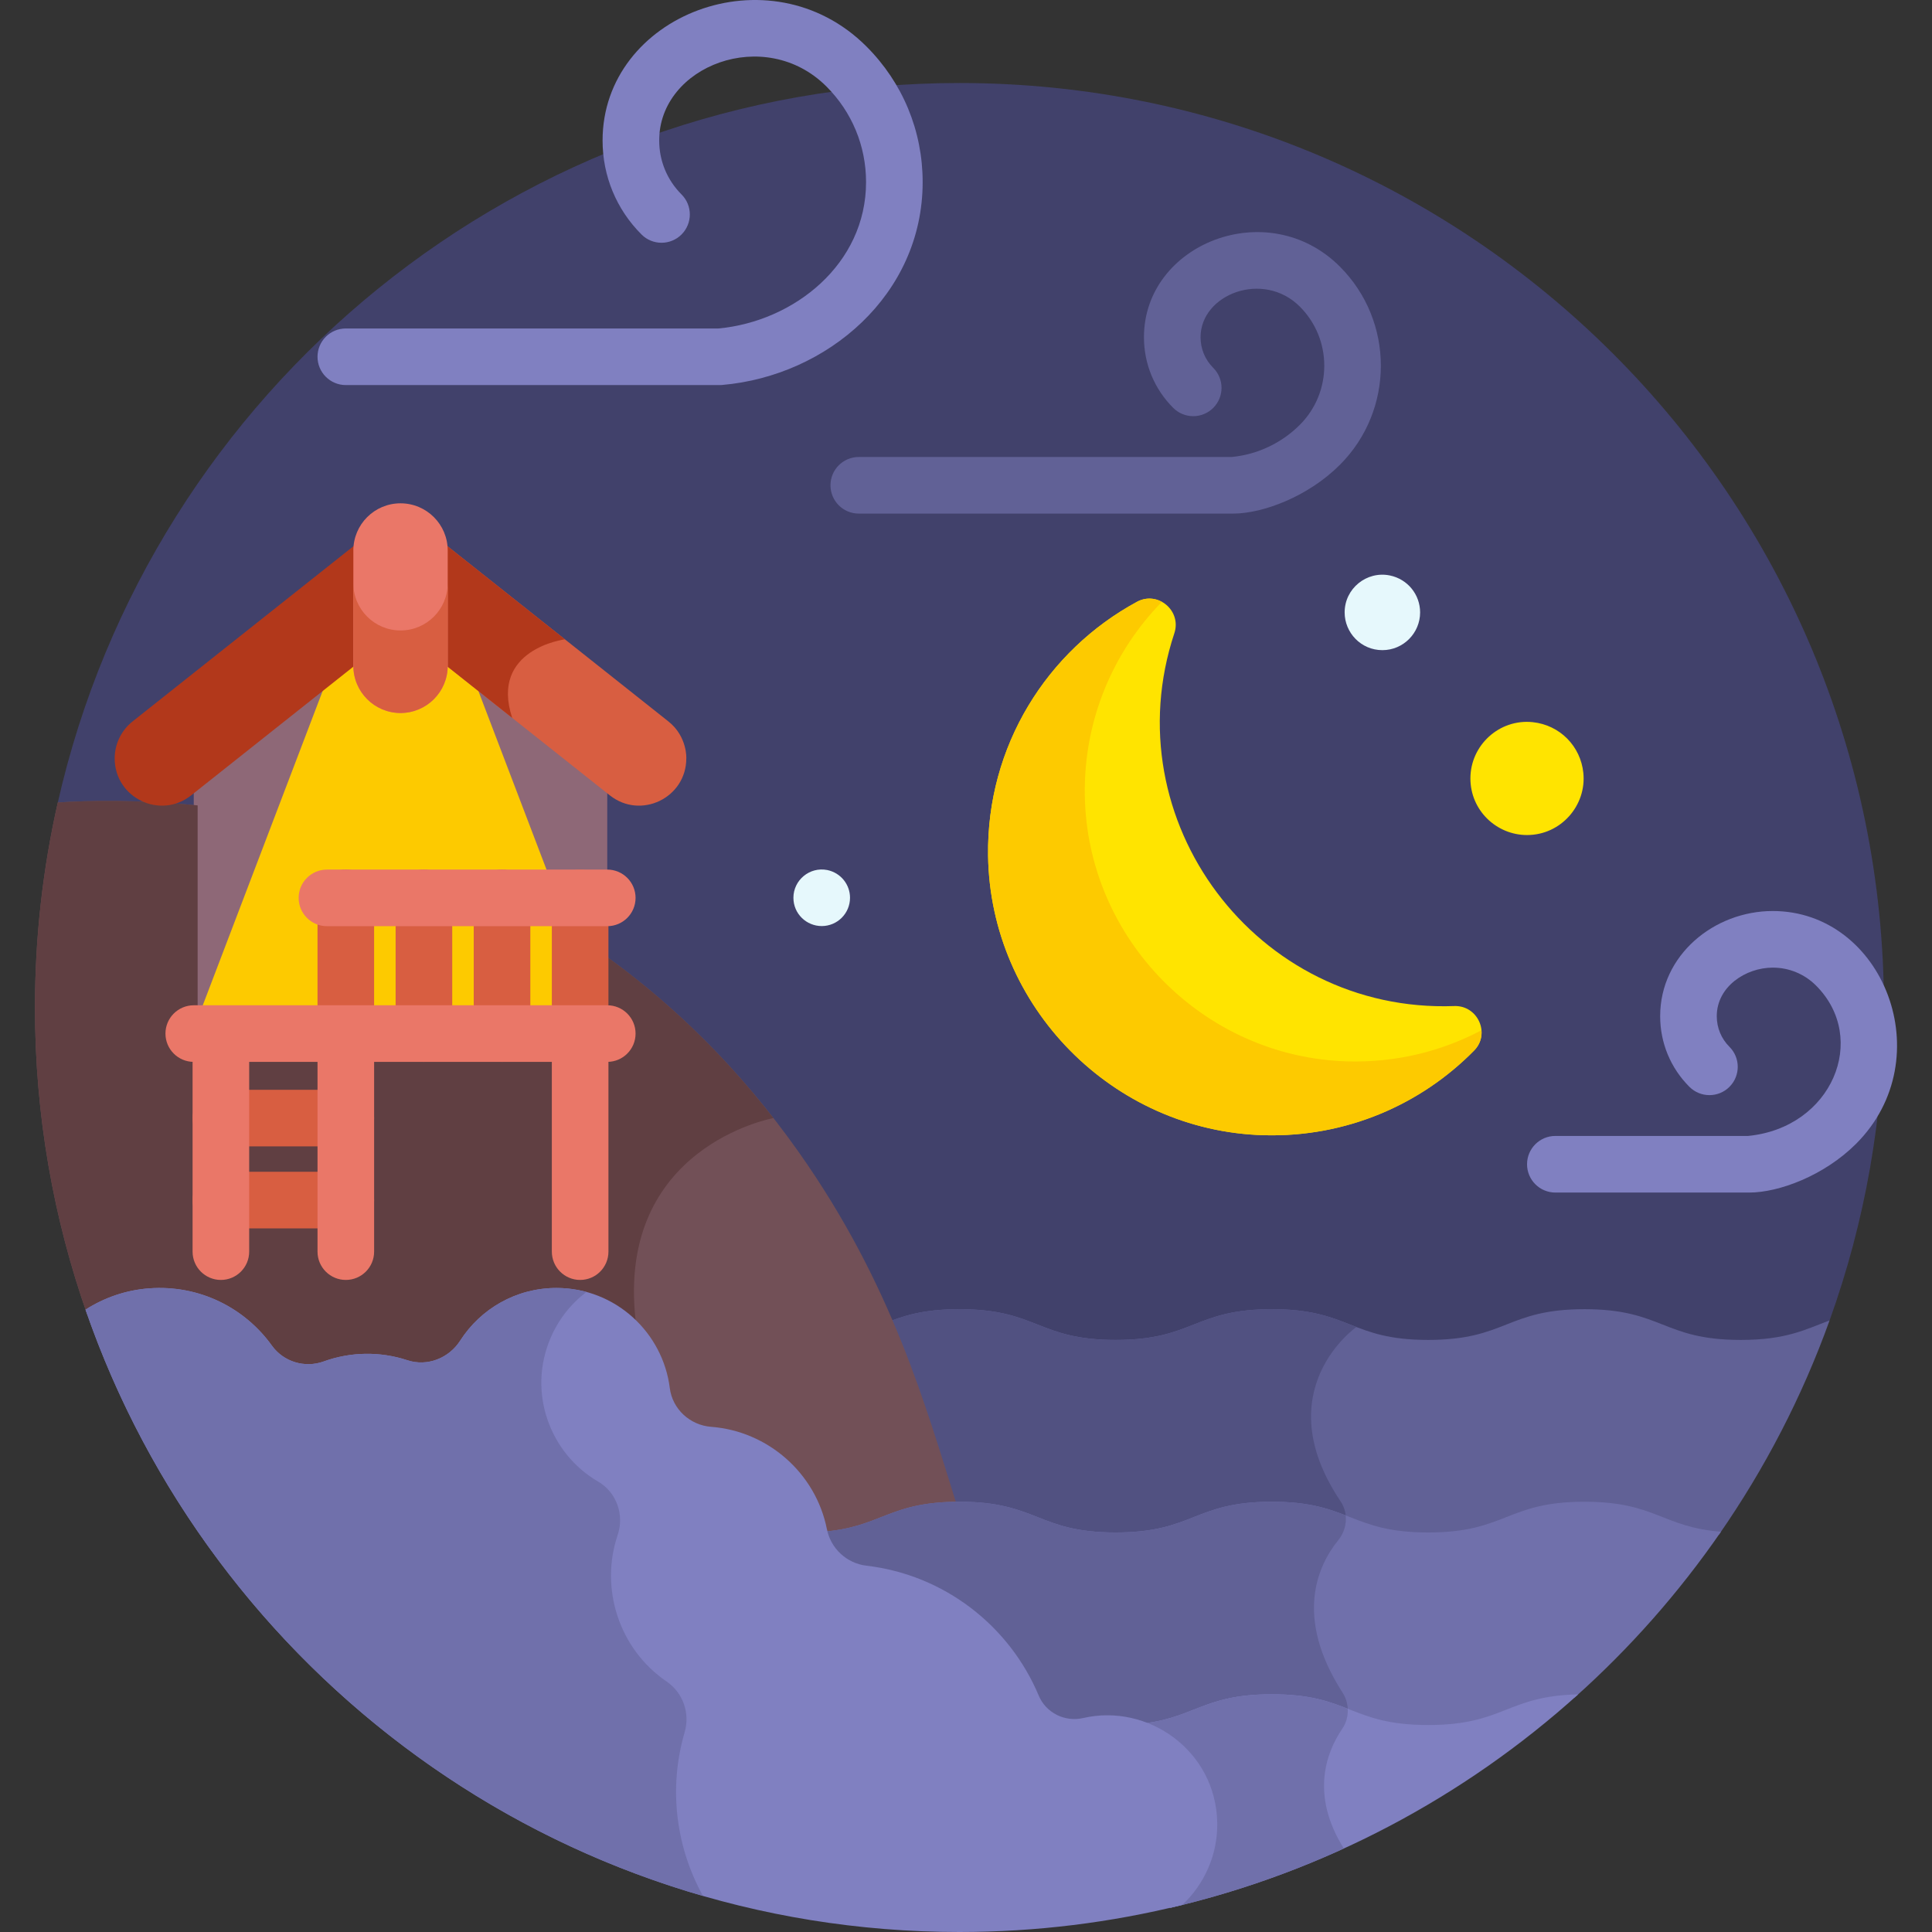 <svg id="Layer_1" enable-background="new 0 0 512 512" height="512" viewBox="0 0 512 512" width="512" xmlns="http://www.w3.org/2000/svg"><rect x="0" y="0" width="512" height="512" fill="#333333" stroke="none"/><g><path d="m15.321 212.669 253.084 164.274s165.815 4.651 216.454-27.01c9.317-25.902 14.406-53.821 14.406-82.932 0-135.31-109.69-245-245-245-116.637-.001-214.227 81.507-238.944 190.668z" fill="#41416b"/><g><path d="m118.636 174.674c-.122 6.8-5.662 12.276-12.491 12.276s-12.369-5.477-12.491-12.276l-42.306 33.565v59.481c0 3.97 3.218 7.189 7.188 7.189h95.207c3.97 0 7.188-3.218 7.188-7.189v-59.489z" fill="#8e6877"/><path d="m160.226 270.811-34.532-90.536-7.058-5.6c-.122 6.8-5.662 12.276-12.491 12.276s-12.369-5.477-12.491-12.276l-7.065 5.605-34.532 90.537c1.157 2.418 3.62 4.093 6.48 4.093h95.207c2.861-.001 5.326-1.678 6.482-4.099z" fill="#fdca00"/></g><path d="m484.859 349.932c-6.31 2.325-11.32 5.162-23.542 5.162-20.709 0-20.709-8.146-41.418-8.146-20.706 0-20.706 8.146-41.412 8.146-20.707 0-20.707-8.146-41.414-8.146-20.706 0-20.706 8.146-41.411 8.146-20.706 0-20.706-8.146-41.411-8.146-10.015 0-15.185 1.907-20.198 3.875 7.419 17.105 12.26 33.183 16.892 48.045 1.044-.049 2.137-.078 3.306-.078 20.705 0 20.705 8.146 41.411 8.146s20.706-8.146 41.411-8.146c20.707 0 20.707 8.146 41.414 8.146 20.706 0 20.706-8.146 41.412-8.146 18.577 0 20.499 6.551 35.646 7.901 12.106-17.411 22.013-36.461 29.314-56.759z" fill="#616196"/><path d="m295.662 355.094c-20.706 0-20.706-8.146-41.411-8.146-10.016 0-15.185 1.907-20.198 3.875 7.419 17.105 12.26 33.183 16.893 48.045 1.043-.049 2.137-.078 3.306-.078 20.705 0 20.705 8.145 41.411 8.145s20.706-8.145 41.412-8.145c9.62 0 14.77 1.758 19.604 3.641-.021-1.594-.485-3.182-1.421-4.577-19.776-29.465 4.199-46.18 4.199-46.18-5.799-2.229-10.917-4.726-22.382-4.726-20.707.001-20.707 8.146-41.413 8.146z" fill="#515181"/><path d="m159.932 252.923v14.797c0 3.413-2.776 6.189-6.189 6.189h-95.207c-3.412 0-6.188-2.776-6.188-6.189v-54.269c-15.877-1.59-28.845-1.31-37.027-.783-3.957 17.477-6.056 35.659-6.056 54.332 0 28.583 4.911 56.015 13.908 81.519 4.819-3.152 10.446-5.155 16.485-5.598 12.332-.903 23.983 4.538 31.175 14.555 3.469 4.831 9.82 6.78 15.461 4.735 6.802-2.467 14.331-2.576 21.203-.307 5.831 1.925 12.297-.468 15.726-5.819 5.323-8.304 14.381-13.261 24.229-13.261 14.487 0 26.766 10.833 28.56 25.199.778 6.239 5.976 11.117 12.355 11.599 14.43 1.088 26.477 11.739 29.297 25.9.164.825.408 1.617.709 2.377 15.276-1.291 17.192-7.839 35.546-7.919-8.668-27.591-17.469-59.516-42.155-94.529-15.79-22.395-33.543-39.491-51.832-52.528z" fill="#725057"/><path d="m204.969 296.305c-14.015-17.976-29.326-32.182-45.037-43.381v14.797c0 3.413-2.776 6.188-6.189 6.188h-95.207c-3.412 0-6.188-2.776-6.188-6.188v-54.269c-15.877-1.589-28.845-1.31-37.027-.782-3.957 17.475-6.056 35.656-6.056 54.33 0 28.583 4.912 56.015 13.909 81.519 4.819-3.152 10.446-5.155 16.485-5.598 12.333-.903 23.983 4.538 31.175 14.555 3.469 4.831 9.82 6.78 15.461 4.735 6.801-2.467 14.331-2.576 21.203-.307 5.831 1.925 12.297-.468 15.726-5.819 5.323-8.304 14.381-13.261 24.229-13.261 8.297 0 15.866 3.558 21.159 9.294-.037-.767-.093-1.542-.179-2.328-5.047-45.802 36.217-53.427 36.536-53.485z" fill="#603f42"/><path d="m456.076 405.924c-15.643-1.24-17.382-7.949-36.177-7.949-20.706 0-20.706 8.145-41.412 8.145-20.707 0-20.707-8.145-41.413-8.145s-20.706 8.145-41.412 8.145-20.706-8.145-41.411-8.145c-18.914 0-20.558 6.795-36.486 7.97 1.301 5.607 5.948 9.793 11.708 10.472 19.706 2.323 36.727 15.168 44.421 33.523.921 2.196 2.456 3.967 4.336 5.198 2.039.736 4.237 1.409 6.862 1.915.766-.026 1.54-.119 2.313-.298 5.08-1.174 10.312-.847 15.157.853 14.131-1.564 16.405-7.793 34.511-7.793 20.707 0 20.707 8.146 41.413 8.146 19.793 0 20.679-7.438 38.803-8.094 14.609-13.03 27.642-27.783 38.787-43.943z" fill="#7070ab"/><path d="m295.662 406.121c-20.706 0-20.706-8.146-41.411-8.146-18.915 0-20.558 6.795-36.486 7.97 1.301 5.606 5.948 9.793 11.709 10.472 19.706 2.323 36.727 15.168 44.421 33.523.92 2.196 2.456 3.967 4.335 5.198 2.04.736 4.237 1.409 6.862 1.915.766-.026 1.54-.119 2.313-.298 5.08-1.174 10.312-.847 15.157.853 14.131-1.564 16.405-7.792 34.511-7.792 9.953 0 15.121 1.882 20.105 3.836.069-1.761-.383-3.542-1.378-5.085-12.967-20.119-6.518-33.787-1.125-40.431 1.528-1.883 2.203-4.252 1.946-6.542-4.818-1.875-9.965-3.62-19.549-3.62-20.704.001-20.704 8.147-41.41 8.147z" fill="#616196"/><path d="m309.997 505.628c40.989-9.535 78.024-29.362 108.246-56.605-19.059.424-19.619 8.125-39.756 8.125-20.707 0-20.707-8.146-41.413-8.146-18.953 0-20.568 6.821-36.584 7.976 3.597.953 7.031 2.634 10.09 5.015 6.6 5.138 10.329 12.598 10.502 21.004.188 9.083-4.207 17.433-11.085 22.631z" fill="#8080c1"/><path d="m309.997 505.628c16.041-3.732 31.473-9.046 46.132-15.758-9.096-14.478-4.427-25.852-.411-31.732 1.086-1.589 1.549-3.457 1.447-5.304-4.979-1.953-10.147-3.832-20.091-3.832-18.953 0-20.568 6.821-36.585 7.976 3.598.953 7.032 2.634 10.09 5.015 6.6 5.138 10.329 12.598 10.502 21.004.189 9.083-4.206 17.433-11.084 22.631z" fill="#7070ab"/><g><path d="m153.743 339.197c-4.142 0-7.5-3.358-7.5-7.5v-56.788c0-4.142 3.358-7.5 7.5-7.5s7.5 3.358 7.5 7.5v56.788c0 4.142-3.358 7.5-7.5 7.5z" fill="#ea7768"/></g><g><path d="m91.645 303.803h-33.109c-4.142 0-7.5-3.358-7.5-7.5s3.358-7.5 7.5-7.5h33.109c4.142 0 7.5 3.358 7.5 7.5s-3.358 7.5-7.5 7.5z" fill="#d85e41"/></g><g><path d="m91.645 325.538h-33.109c-4.142 0-7.5-3.358-7.5-7.5s3.358-7.5 7.5-7.5h33.109c4.142 0 7.5 3.358 7.5 7.5s-3.358 7.5-7.5 7.5z" fill="#d85e41"/></g><g><path d="m91.645 281.409c-4.142 0-7.5-3.358-7.5-7.5v-35.962c0-4.142 3.358-7.5 7.5-7.5s7.5 3.358 7.5 7.5v35.962c0 4.142-3.358 7.5-7.5 7.5z" fill="#d85e41"/></g><g><path d="m112.344 281.409c-4.142 0-7.5-3.358-7.5-7.5v-35.962c0-4.142 3.358-7.5 7.5-7.5s7.5 3.358 7.5 7.5v35.962c0 4.142-3.358 7.5-7.5 7.5z" fill="#d85e41"/></g><g><path d="m133.044 281.409c-4.142 0-7.5-3.358-7.5-7.5v-35.962c0-4.142 3.358-7.5 7.5-7.5s7.5 3.358 7.5 7.5v35.962c0 4.142-3.358 7.5-7.5 7.5z" fill="#d85e41"/></g><g><path d="m153.743 281.409c-4.142 0-7.5-3.358-7.5-7.5v-35.962c0-4.142 3.358-7.5 7.5-7.5s7.5 3.358 7.5 7.5v35.962c0 4.142-3.358 7.5-7.5 7.5z" fill="#d85e41"/></g><path d="m287.068 455.295c-4.846 1.12-9.867-1.348-11.789-5.934-7.755-18.499-25.014-32.003-45.629-34.433-5.248-.619-9.484-4.517-10.516-9.699-2.969-14.909-15.729-25.978-30.654-27.103-5.62-.424-10.282-4.696-10.981-10.288-1.821-14.583-14.253-26.513-30.047-26.513-10.707 0-20.113 5.561-25.491 13.951-2.993 4.669-8.727 6.943-13.993 5.204-7.205-2.379-15.036-2.272-22.185.321-4.994 1.811-10.633.116-13.731-4.2-7.135-9.939-19.124-16.156-32.502-15.176-6.168.452-11.929 2.466-16.887 5.643 33.179 95.988 124.333 164.932 231.602 164.932 20.367 0 40.148-2.502 59.067-7.186 5.852-5.492 9.425-13.355 9.25-21.848-.394-19.119-18.46-31.614-35.514-27.671z" fill="#8080c1"/><g><path d="m181.439 459.069c1.485-5.071-.443-10.495-4.808-13.474-12.556-8.568-17.746-24.644-12.939-38.817 1.81-5.337-.295-11.3-5.169-14.132-12.706-7.385-18.817-23.496-12.634-38.029 2.135-5.019 5.471-9.156 9.524-12.233-2.525-.685-5.19-1.06-7.961-1.06-10.706 0-20.113 5.561-25.491 13.952-2.993 4.668-8.727 6.943-13.993 5.204-7.205-2.378-15.036-2.272-22.185.321-4.995 1.811-10.633.116-13.731-4.2-7.135-9.939-19.124-16.156-32.502-15.176-6.167.452-11.929 2.466-16.887 5.643 25.884 74.883 87.054 133.305 163.631 155.376-7.151-12.922-9.213-28.496-4.855-43.375z" fill="#7070ab"/></g><path d="m181.875 200.987c0 10.456-12.074 16.289-20.265 9.79l-43.899-34.829v-30.062c0-.678-.07-1.338-.183-1.984l59.616 47.294c5.051 4.007 4.753 9.884 4.731 9.791z" fill="#d85e41"/><path d="m30.394 200.987c0-3.815 1.742-7.42 4.73-9.791l59.616-47.294c-.112.646-.183 1.306-.183 1.984v30.062l-43.899 34.829c-8.19 6.499-20.264.666-20.264-9.79z" fill="#b2381b"/><g><path d="m160.932 281.409h-109.584c-4.142 0-7.5-3.358-7.5-7.5s3.358-7.5 7.5-7.5h109.584c4.142 0 7.5 3.358 7.5 7.5s-3.358 7.5-7.5 7.5z" fill="#ea7768"/></g><g><path d="m160.932 245.447h-74.287c-4.142 0-7.5-3.358-7.5-7.5s3.358-7.5 7.5-7.5h74.287c4.142 0 7.5 3.358 7.5 7.5s-3.358 7.5-7.5 7.5z" fill="#ea7768"/></g><g><path d="m58.536 339.197c-4.142 0-7.5-3.358-7.5-7.5v-56.788c0-4.142 3.358-7.5 7.5-7.5s7.5 3.358 7.5 7.5v56.788c0 4.142-3.358 7.5-7.5 7.5z" fill="#ea7768"/></g><g><path d="m91.645 339.197c-4.142 0-7.5-3.358-7.5-7.5v-56.788c0-4.142 3.358-7.5 7.5-7.5s7.5 3.358 7.5 7.5v56.788c0 4.142-3.358 7.5-7.5 7.5z" fill="#ea7768"/></g><path d="m135.742 190.254-18.031-14.306v-30.063c0-.678-.07-1.338-.183-1.984l32.179 25.528c-.001.001-20.004 2.56-13.965 20.825z" fill="#b2381b"/><g><path d="m106.145 188.951c-6.905 0-12.503-5.597-12.503-12.503v-30.562c0-6.905 5.597-12.503 12.503-12.503 6.905 0 12.503 5.597 12.503 12.503v30.562c-.001 6.905-5.598 12.503-12.503 12.503z" fill="#ea7768"/></g><path d="m106.145 167.078c-6.905 0-12.502-5.597-12.502-12.503v21.872c0 6.905 5.597 12.503 12.502 12.503s12.503-5.597 12.503-12.503v-21.872c0 6.906-5.598 12.503-12.503 12.503z" fill="#d85e41"/><path d="m385.388 266.616c-52.345 1.905-90.624-49.169-74.173-98.805 1.975-5.958-4.366-11.319-9.887-8.334-23.816 12.878-39.895 38.23-39.476 67.301.577 40.022 33.034 72.946 73.044 74.064 21.85.61 41.666-8.105 55.772-22.455 4.38-4.456.963-11.998-5.28-11.771z" fill="#ffe400"/><path d="m357.113 281.278c-38.14-1.065-69.08-32.45-69.63-70.601-.287-19.925 7.556-38.017 20.425-51.174-1.912-1.054-4.31-1.252-6.579-.025-23.816 12.877-39.896 38.23-39.476 67.301.577 40.022 33.034 72.946 73.044 74.064 21.85.61 41.667-8.105 55.772-22.456 1.535-1.562 2.096-3.501 1.929-5.354-10.547 5.574-22.645 8.604-35.485 8.245z" fill="#fdca00"/><g><path d="m190.743 102.05h-99.098c-4.142 0-7.5-3.358-7.5-7.5s3.358-7.5 7.5-7.5h98.761c20.05-1.877 39.107-17.065 39.107-38.791 0-9.569-3.726-18.564-10.492-25.331-16.3-16.298-44.331-5.492-44.331 14.302 0 5.403 2.104 10.482 5.924 14.302 2.929 2.929 2.929 7.678 0 10.607s-7.678 2.929-10.607 0c-6.654-6.653-10.318-15.499-10.318-24.909 0-33.199 44.283-50.565 69.938-24.909 9.599 9.599 14.886 22.362 14.886 35.937 0 29.778-25.226 51.341-53.122 53.762-.215.021-.431.03-.648.03z" fill="#8080c1"/></g><g><path d="m326.784 136.108h-99.199c-4.142 0-7.5-3.358-7.5-7.5s3.358-7.5 7.5-7.5h98.855c6.795-.661 13.187-3.68 18.029-8.521 8.639-8.639 8.639-22.695 0-31.334-9.686-9.687-26.309-3.299-26.309 8.118 0 3.066 1.194 5.949 3.363 8.117 2.929 2.929 2.929 7.678 0 10.607-2.93 2.929-7.677 2.929-10.607 0-5.001-5.001-7.756-11.651-7.756-18.725 0-24.791 32.831-37.809 51.915-18.725 14.487 14.487 14.487 38.06 0 52.547-8.419 8.421-20.419 12.916-28.291 12.916z" fill="#616196"/></g><g><path d="m463.583 316.038h-51.4c-4.142 0-7.5-3.358-7.5-7.5s3.358-7.5 7.5-7.5h51.057c22.285-2.17 32.072-25.813 18.029-39.856-3.065-3.064-7.14-4.752-11.473-4.752-7.172 0-14.836 5.047-14.836 12.87 0 3.066 1.194 5.95 3.363 8.118 2.929 2.929 2.929 7.678 0 10.606-2.929 2.929-7.678 2.929-10.606 0-5.001-5.001-7.756-11.651-7.756-18.725 0-16.229 14.334-27.87 29.836-27.87 29.372 0 44.709 39.063 22.079 61.693-8.421 8.42-20.422 12.916-28.293 12.916z" fill="#8080c1"/></g><g><path d="m366.344 172.296c-5.651 0-10-4.618-10-10 0-6.365 5.858-11.029 11.95-9.8 4.795.973 8.05 5.129 8.05 9.8 0 5.456-4.431 10-10 10z" fill="#e6f8fc"/></g><g><path d="m217.763 245.416c-4.019 0-7.5-3.226-7.5-7.5 0-4.657 4.277-8.269 8.97-7.35 3.644.76 6.03 3.893 6.03 7.35 0 4.136-3.345 7.5-7.5 7.5z" fill="#e6f8fc"/></g><g><path d="m404.673 221.296c-8.064 0-15-6.514-15-15 0-8.795 7.65-15.822 16.48-14.92 7.251.752 12.733 6.398 13.45 13.45.882 8.585-5.908 16.47-14.93 16.47z" fill="#ffe400"/></g></g></svg>